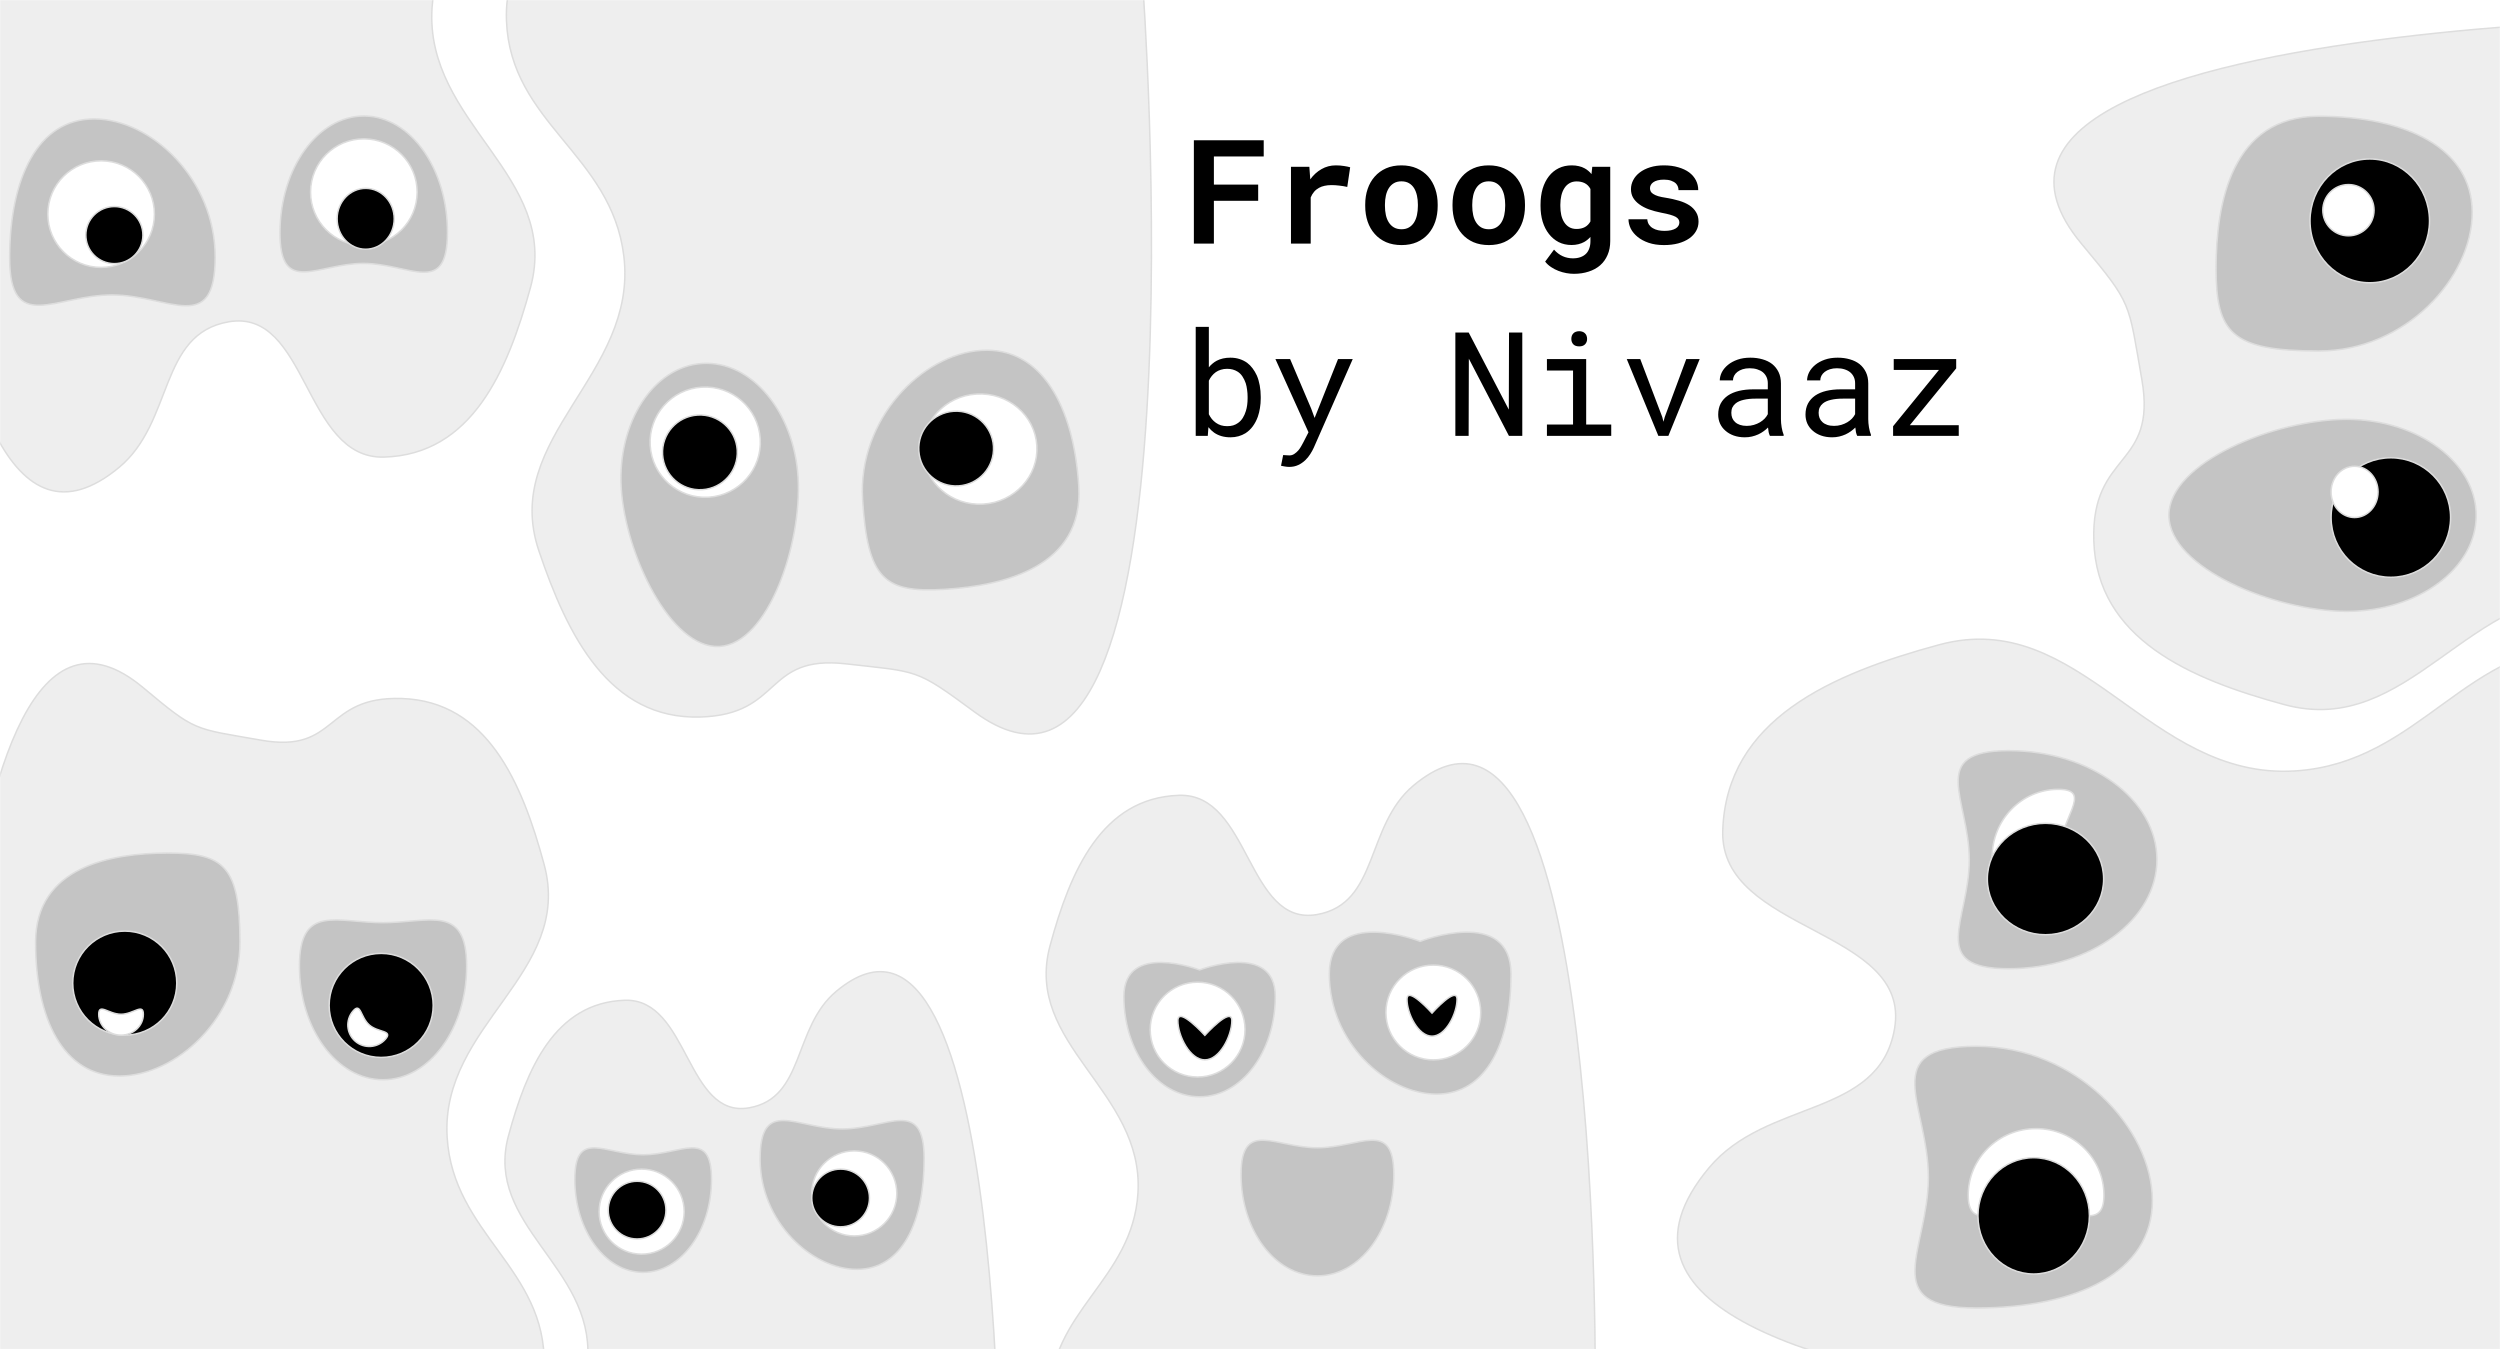 <svg width="1651" height="891" viewBox="0 0 1651 891" fill="none" xmlns="http://www.w3.org/2000/svg">
<mask id="mask0_120_66" style="mask-type:alpha" maskUnits="userSpaceOnUse" x="0" y="0" width="1651" height="891">
<rect width="1651" height="891" fill="#C4C4C4"/>
</mask>
<g mask="url(#mask0_120_66)">
<g filter="url(#filter0_d_120_66)">
<path d="M285.313 1.214C289.453 -64.196 352.709 -87.483 351.442 -153.011C348.369 -311.988 -55.365 -154.348 -55.365 -154.348C-55.365 -154.348 -65.016 423.823 78.65 304.659C114.811 274.665 104.727 216.503 151.009 208.519C203.362 199.488 200.563 299.427 253.666 297.857C311.389 296.151 335.079 241.6 350.328 185.854C370.499 112.114 280.483 77.514 285.313 1.214Z" fill="#EEEEEE" stroke="#DDDDDD" stroke-linecap="round" stroke-linejoin="round"/>
<path d="M184.897 149.349C185.037 106.869 209.911 72.513 240.455 72.613C270.999 72.714 295.647 107.232 295.508 149.713C295.368 192.193 270.679 170.063 240.135 169.962C209.591 169.862 184.757 191.83 184.897 149.349Z" fill="#C4C4C4" stroke="#DDDDDD"/>
<path d="M6.356 165.614C6.526 113.756 24.832 74.418 62.318 74.541C99.804 74.665 142.276 114.203 142.105 166.061C141.935 217.918 111.635 190.902 74.149 190.779C36.663 190.656 6.185 217.472 6.356 165.614Z" fill="#C4C4C4" stroke="#DDDDDD"/>
<circle cx="240.291" cy="122.891" r="35.194" transform="rotate(-179.812 240.291 122.891)" fill="white" stroke="#DDDDDD"/>
<circle cx="66.783" cy="137.404" r="35.194" transform="rotate(-179.812 66.783 137.404)" fill="white" stroke="#DDDDDD"/>
<ellipse cx="241.491" cy="140.492" rx="18.854" ry="20.111" transform="rotate(-179.812 241.491 140.492)" fill="black" stroke="#DDDDDD"/>
<circle cx="75.537" cy="151.259" r="18.854" transform="rotate(-179.812 75.537 151.259)" fill="black" stroke="#DDDDDD"/>
</g>
<g filter="url(#filter1_d_120_66)">
<path d="M388.135 893.379C385.003 945.585 334.587 964.334 335.77 1016.62C338.639 1143.47 660.398 1016.62 660.398 1016.62C660.398 1016.62 666.582 555.226 552.252 650.693C523.475 674.723 531.675 721.108 494.764 727.601C453.01 734.945 454.981 655.188 412.611 656.58C366.553 658.093 347.792 701.686 335.77 746.211C319.867 805.106 391.789 832.48 388.135 893.379Z" fill="#EEEEEE" stroke="#DDDDDD" stroke-linecap="round" stroke-linejoin="round"/>
<path d="M469.882 774.907C469.882 808.806 449.674 836.286 424.746 836.286C399.818 836.286 379.61 808.806 379.61 774.907C379.61 741.008 399.818 758.603 424.746 758.603C449.674 758.603 469.882 741.008 469.882 774.907Z" fill="#C4C4C4" stroke="#DDDDDD"/>
<path d="M610.305 761.459C610.305 802.841 595.801 834.28 565.888 834.28C535.974 834.28 501.979 802.841 501.979 761.459C501.979 720.077 526.228 741.556 556.142 741.556C586.055 741.556 610.305 720.077 610.305 761.459Z" fill="#C4C4C4" stroke="#DDDDDD"/>
<circle cx="423.743" cy="796.165" r="28.085" fill="white" stroke="#DDDDDD"/>
<circle cx="564.166" cy="784.129" r="28.085" fill="white" stroke="#DDDDDD"/>
<circle cx="420.734" cy="795.162" r="19.058" fill="black" stroke="#DDDDDD"/>
<circle cx="555.139" cy="787.138" r="19.058" fill="black" stroke="#DDDDDD"/>
</g>
<g filter="url(#filter2_d_120_66)">
<path d="M411.971 165.03C403.795 97.721 337.075 77.441 334.476 9.687C328.171 -154.691 754.554 -15.95 754.554 -15.95C754.554 -15.95 798.994 580.62 643.508 466.111C604.372 437.289 607.02 439.896 558.743 434.409C504.133 428.203 517.282 467.977 462.344 469.522C402.625 471.201 374.905 416.273 355.831 359.606C330.601 284.648 421.508 243.546 411.971 165.03Z" fill="#EEEEEE" stroke="#DDDDDD" stroke-linecap="round" stroke-linejoin="round"/>
<path d="M527.071 311.254C524.415 267.734 496.112 234.05 463.854 236.019C431.597 237.988 407.6 274.863 410.256 318.384C412.912 361.904 443.003 424.891 475.261 422.923C507.518 420.954 529.727 354.775 527.071 311.254Z" fill="#C4C4C4" stroke="#DDDDDD"/>
<path d="M712.427 317.168C709.189 264.111 687.612 224.969 648.187 227.375C608.761 229.781 566.415 272.824 569.653 325.881C572.891 378.938 584.425 387.6 623.851 385.194C663.277 382.788 715.665 370.224 712.427 317.168Z" fill="#C4C4C4" stroke="#DDDDDD"/>
<circle r="36.41" transform="matrix(0.998 -0.061 -0.061 -0.998 465.727 288.015)" fill="white" stroke="#DDDDDD"/>
<ellipse rx="37.71" ry="36.41" transform="matrix(0.998 -0.061 -0.061 -0.998 647.092 292.58)" fill="white" stroke="#DDDDDD"/>
<circle r="24.707" transform="matrix(0.998 -0.061 -0.061 -0.998 462.227 294.743)" fill="black" stroke="#DDDDDD"/>
<circle r="24.707" transform="matrix(0.998 -0.061 -0.061 -0.998 631.437 292.233)" fill="black" stroke="#DDDDDD"/>
</g>
<g filter="url(#filter3_d_120_66)">
<path d="M751.52 783.781C748.046 841.665 692.133 862.453 693.444 920.426C696.627 1061.07 1053.47 920.426 1053.47 920.426C1053.47 920.426 1060.33 408.854 933.532 514.704C901.617 541.347 910.711 592.776 869.775 599.975C823.469 608.118 825.655 519.688 778.664 521.231C727.584 522.909 706.778 571.242 693.444 620.609C675.808 685.909 755.572 716.26 751.52 783.781Z" fill="#EEEEEE" stroke="#DDDDDD" stroke-linecap="round" stroke-linejoin="round"/>
<path d="M842.212 654.106C842.212 690.666 819.825 720.303 792.208 720.303C764.591 720.303 742.203 690.666 742.203 654.106C742.203 617.546 792.208 636.522 792.208 636.522C792.208 636.522 842.212 617.546 842.212 654.106Z" fill="#C4C4C4" stroke="#DDDDDD"/>
<path d="M920.48 771.729C920.48 808.647 897.898 838.575 870.041 838.575C842.184 838.575 819.601 808.647 819.601 771.729C819.601 734.811 842.184 753.973 870.041 753.973C897.898 753.973 920.48 734.811 920.48 771.729Z" fill="#C4C4C4" stroke="#DDDDDD"/>
<path d="M997.879 639.32C997.879 684.352 981.81 718.564 948.67 718.564C915.53 718.564 877.868 684.352 877.868 639.32C877.868 594.288 937.873 617.661 937.873 617.661C937.873 617.661 997.879 594.288 997.879 639.32Z" fill="#C4C4C4" stroke="#DDDDDD"/>
<circle cx="790.903" cy="675.951" r="31.307" fill="white" stroke="#DDDDDD"/>
<circle cx="946.57" cy="664.646" r="31.307" fill="white" stroke="#DDDDDD"/>
<path d="M813.514 670.066C813.514 680.002 805.532 695.953 795.686 695.953C785.84 695.953 777.859 680.002 777.859 670.066C777.859 660.131 795.686 679.719 795.686 679.719C795.686 679.719 813.514 660.131 813.514 670.066Z" fill="black" stroke="#DDDDDD"/>
<path d="M962.223 655.982C962.223 665.315 954.825 680.3 945.7 680.3C936.574 680.3 929.177 665.315 929.177 655.982C929.177 646.649 945.7 665.049 945.7 665.049C945.7 665.049 962.223 646.649 962.223 655.982Z" fill="black" stroke="#DDDDDD"/>
</g>
<g filter="url(#filter4_d_120_66)">
<path d="M1515.48 505.144C1598.76 500.071 1628.6 419.607 1712.03 421.418C1914.42 425.811 1712.5 939.345 1712.5 939.345C1712.5 939.345 976.376 949.883 1128.52 767.336C1166.82 721.389 1240.84 734.404 1251.14 675.505C1262.8 608.878 1135.55 612.14 1137.71 544.537C1140.06 471.053 1209.58 441.057 1280.6 421.811C1374.54 396.354 1418.32 511.061 1515.48 505.144Z" fill="#EEEEEE" stroke="#DDDDDD" stroke-linecap="round" stroke-linejoin="round"/>
<path d="M1326.58 635.738C1380.66 635.689 1424.48 603.408 1424.44 563.637C1424.41 523.865 1380.53 491.664 1326.45 491.714C1272.36 491.763 1300.47 523.978 1300.5 563.75C1300.54 603.521 1272.5 635.788 1326.58 635.738Z" fill="#C4C4C4" stroke="#DDDDDD"/>
<path d="M1305.33 859.797C1371.35 859.737 1421.49 836.55 1421.45 788.825C1421.4 741.099 1371.19 686.907 1305.17 686.967C1239.15 687.027 1273.45 725.685 1273.5 773.411C1273.54 821.136 1239.31 859.857 1305.33 859.797Z" fill="#C4C4C4" stroke="#DDDDDD"/>
<path d="M1359.35 606.904C1383.48 606.882 1359.33 586.843 1359.31 562.096C1359.28 537.35 1383.39 517.266 1359.27 517.288C1335.14 517.31 1315.6 537.389 1315.62 562.136C1315.64 586.883 1335.22 606.926 1359.35 606.904Z" fill="white" stroke="#DDDDDD"/>
<path d="M1344.64 794.158C1369.38 794.136 1389.46 809.47 1389.44 785.216C1389.42 760.961 1369.34 741.318 1344.59 741.34C1319.84 741.363 1299.8 761.043 1299.82 785.297C1299.84 809.552 1319.89 794.181 1344.64 794.158Z" fill="white" stroke="#DDDDDD"/>
<ellipse rx="36.806" ry="38.407" transform="matrix(0.001 1 1 -0.001 1350.84 576.506)" fill="black" stroke="#DDDDDD"/>
<ellipse rx="38.407" ry="36.806" transform="matrix(0.001 1 1 -0.001 1343.04 798.952)" fill="black" stroke="#DDDDDD"/>
</g>
<g filter="url(#filter5_d_120_66)">
<path d="M1715.46 387.937C1788.81 392.405 1815.09 463.268 1888.56 461.673C2066.8 457.804 1888.97 5.541 1888.97 5.541C1888.97 5.541 1240.68 -3.74 1374.67 157.027C1408.4 197.492 1405.4 194.797 1414.48 246.669C1424.75 305.346 1380.86 293.707 1382.76 353.244C1384.83 417.96 1446.06 444.377 1508.6 461.327C1591.34 483.747 1629.89 382.725 1715.46 387.937Z" fill="#EEEEEE" stroke="#DDDDDD" stroke-linecap="round" stroke-linejoin="round"/>
<path d="M1549.78 272.924C1597.03 272.967 1635.31 301.397 1635.28 336.423C1635.25 371.449 1596.92 399.808 1549.66 399.765C1502.41 399.722 1432.3 371.264 1432.34 336.238C1432.37 301.212 1502.52 272.881 1549.78 272.924Z" fill="#C4C4C4" stroke="#DDDDDD"/>
<path d="M1531.33 72.78C1588.94 72.833 1632.68 93.63 1632.65 136.44C1632.61 179.249 1588.79 227.861 1531.18 227.808C1473.57 227.756 1463.45 215.84 1463.49 173.031C1463.53 130.221 1473.72 72.728 1531.33 72.78Z" fill="#C4C4C4" stroke="#DDDDDD"/>
<circle cx="1578.91" cy="337.781" r="39.462" transform="rotate(-89.948 1578.91 337.781)" fill="black" stroke="#DDDDDD"/>
<ellipse cx="1564.99" cy="141.869" rx="40.871" ry="39.462" transform="rotate(-89.948 1564.99 141.869)" fill="black" stroke="#DDDDDD"/>
<ellipse cx="1554.96" cy="320.847" rx="16.912" ry="15.503" transform="rotate(-89.948 1554.96 320.847)" fill="white" stroke="#DDDDDD"/>
<circle cx="1550.91" cy="134.81" r="16.912" transform="rotate(-89.948 1550.91 134.81)" fill="white" stroke="#DDDDDD"/>
</g>
<g filter="url(#filter6_d_120_66)">
<path d="M295.291 747.005C299.123 810.874 360.802 833.812 359.355 897.78C355.845 1052.97 -37.796 897.78 -37.796 897.78C-37.796 897.78 -45.361 333.307 94.51 450.102C129.716 479.5 127.372 476.893 172.529 484.836C223.611 493.821 213.512 455.601 265.348 457.304C321.695 459.155 344.647 512.487 359.355 566.958C378.811 639.012 290.821 672.501 295.291 747.005Z" fill="#EEEEEE" stroke="#DDDDDD" stroke-linecap="round" stroke-linejoin="round"/>
<path d="M197.736 634.131C197.736 675.514 222.459 709.062 252.956 709.062C283.453 709.062 308.176 675.514 308.176 634.131C308.176 592.748 283.453 605.33 252.956 605.33C222.459 605.33 197.736 592.748 197.736 634.131Z" fill="#C4C4C4" stroke="#DDDDDD"/>
<path d="M23.488 618.338C23.488 668.499 41.56 706.608 78.835 706.608C116.109 706.608 158.469 668.499 158.469 618.338C158.469 568.177 148.103 559.355 110.829 559.355C73.554 559.355 23.488 568.177 23.488 618.338Z" fill="#C4C4C4" stroke="#DDDDDD"/>
<circle r="34.359" transform="matrix(-1 0 0 1 251.729 659.978)" fill="black" stroke="#DDDDDD"/>
<circle r="34.359" transform="matrix(-1 0 0 1 82.388 645.252)" fill="black" stroke="#DDDDDD"/>
<path d="M234.582 683.605C240.486 688.746 249.439 688.127 254.58 682.223C259.721 676.319 249.794 678.056 243.89 672.915C237.986 667.774 238.34 657.703 233.2 663.607C228.059 669.511 228.678 678.465 234.582 683.605Z" fill="white" stroke="#DDDDDD"/>
<path d="M65.209 665.818C65.209 673.436 71.802 679.611 79.934 679.611C88.067 679.611 94.659 673.436 94.659 665.818C94.659 658.2 88.067 665.818 79.934 665.818C71.802 665.818 65.209 658.2 65.209 665.818Z" fill="white" stroke="#DDDDDD"/>
</g>
<path d="M830.9 132.599V121.911H801.65V103.349H834.556V92.614H788.431V160.864H801.65V132.599H830.9ZM882.134 109.208C878.728 109.208 875.587 110.036 872.712 111.692C869.837 113.317 867.369 115.567 865.306 118.442L865.212 117.317L864.697 110.146H852.556V160.864H865.587V130.396C866.181 128.958 866.931 127.708 867.837 126.646C868.744 125.583 869.837 124.708 871.119 124.021C872.181 123.427 873.384 122.989 874.728 122.708C876.103 122.396 877.634 122.239 879.322 122.239C880.947 122.239 882.65 122.349 884.431 122.567C886.244 122.755 888.009 123.052 889.728 123.458L891.65 110.474C890.619 110.161 889.259 109.88 887.572 109.63C885.916 109.349 884.103 109.208 882.134 109.208ZM901.587 135.036V136.021C901.587 139.739 902.119 143.177 903.181 146.333C904.244 149.458 905.806 152.177 907.869 154.489C909.9 156.802 912.4 158.614 915.369 159.927C918.369 161.208 921.775 161.849 925.587 161.849C929.369 161.849 932.744 161.208 935.712 159.927C938.681 158.614 941.181 156.802 943.212 154.489C945.244 152.177 946.791 149.458 947.853 146.333C948.916 143.177 949.447 139.739 949.447 136.021V135.036C949.447 131.349 948.916 127.942 947.853 124.817C946.791 121.661 945.244 118.927 943.212 116.614C941.15 114.302 938.634 112.489 935.666 111.177C932.697 109.864 929.306 109.208 925.494 109.208C921.681 109.208 918.291 109.864 915.322 111.177C912.384 112.489 909.9 114.302 907.869 116.614C905.806 118.927 904.244 121.661 903.181 124.817C902.119 127.942 901.587 131.349 901.587 135.036ZM914.619 136.021V135.036C914.619 132.974 914.822 131.021 915.228 129.177C915.634 127.333 916.275 125.708 917.15 124.302C918.025 122.896 919.15 121.786 920.525 120.974C921.9 120.161 923.556 119.755 925.494 119.755C927.462 119.755 929.134 120.161 930.509 120.974C931.884 121.786 933.009 122.896 933.884 124.302C934.728 125.708 935.353 127.333 935.759 129.177C936.166 131.021 936.369 132.974 936.369 135.036V136.021C936.369 138.146 936.166 140.146 935.759 142.021C935.353 143.864 934.728 145.474 933.884 146.849C933.009 148.255 931.884 149.364 930.509 150.177C929.134 150.989 927.494 151.396 925.587 151.396C923.619 151.396 921.931 150.989 920.525 150.177C919.15 149.364 918.025 148.255 917.15 146.849C916.275 145.474 915.634 143.864 915.228 142.021C914.822 140.146 914.619 138.146 914.619 136.021ZM959.244 135.036V136.021C959.244 139.739 959.775 143.177 960.837 146.333C961.9 149.458 963.462 152.177 965.525 154.489C967.556 156.802 970.056 158.614 973.025 159.927C976.025 161.208 979.431 161.849 983.244 161.849C987.025 161.849 990.4 161.208 993.369 159.927C996.337 158.614 998.837 156.802 1000.87 154.489C1002.9 152.177 1004.45 149.458 1005.51 146.333C1006.57 143.177 1007.1 139.739 1007.1 136.021V135.036C1007.1 131.349 1006.57 127.942 1005.51 124.817C1004.45 121.661 1002.9 118.927 1000.87 116.614C998.806 114.302 996.291 112.489 993.322 111.177C990.353 109.864 986.962 109.208 983.15 109.208C979.337 109.208 975.947 109.864 972.978 111.177C970.041 112.489 967.556 114.302 965.525 116.614C963.462 118.927 961.9 121.661 960.837 124.817C959.775 127.942 959.244 131.349 959.244 135.036ZM972.275 136.021V135.036C972.275 132.974 972.478 131.021 972.884 129.177C973.291 127.333 973.931 125.708 974.806 124.302C975.681 122.896 976.806 121.786 978.181 120.974C979.556 120.161 981.212 119.755 983.15 119.755C985.119 119.755 986.791 120.161 988.166 120.974C989.541 121.786 990.666 122.896 991.541 124.302C992.384 125.708 993.009 127.333 993.416 129.177C993.822 131.021 994.025 132.974 994.025 135.036V136.021C994.025 138.146 993.822 140.146 993.416 142.021C993.009 143.864 992.384 145.474 991.541 146.849C990.666 148.255 989.541 149.364 988.166 150.177C986.791 150.989 985.15 151.396 983.244 151.396C981.275 151.396 979.587 150.989 978.181 150.177C976.806 149.364 975.681 148.255 974.806 146.849C973.931 145.474 973.291 143.864 972.884 142.021C972.478 140.146 972.275 138.146 972.275 136.021ZM1017.37 135.13V136.114C1017.37 139.802 1017.84 143.224 1018.77 146.38C1019.74 149.505 1021.12 152.208 1022.9 154.489C1024.68 156.771 1026.82 158.567 1029.32 159.88C1031.85 161.161 1034.7 161.802 1037.85 161.802C1039.45 161.802 1040.93 161.63 1042.31 161.286C1043.71 160.942 1044.99 160.458 1046.15 159.833C1046.93 159.396 1047.67 158.896 1048.35 158.333C1049.04 157.771 1049.7 157.146 1050.32 156.458V159.364C1050.32 161.083 1050.07 162.63 1049.57 164.005C1049.1 165.38 1048.42 166.536 1047.51 167.474C1046.51 168.505 1045.26 169.286 1043.76 169.817C1042.29 170.349 1040.6 170.614 1038.7 170.614C1037.51 170.614 1036.35 170.489 1035.23 170.239C1034.13 170.021 1033.07 169.677 1032.04 169.208C1030.98 168.739 1029.96 168.13 1028.99 167.38C1028.02 166.661 1027.12 165.817 1026.27 164.849L1020.42 172.771C1021.51 174.177 1022.82 175.38 1024.35 176.38C1025.88 177.411 1027.51 178.255 1029.23 178.911C1030.95 179.567 1032.68 180.052 1034.43 180.364C1036.18 180.677 1037.82 180.833 1039.35 180.833C1042.92 180.833 1046.17 180.349 1049.1 179.38C1052.07 178.442 1054.62 177.052 1056.74 175.208C1058.84 173.364 1060.46 171.099 1061.62 168.411C1062.81 165.724 1063.4 162.661 1063.4 159.224V110.146H1051.54L1051.02 114.974C1050.4 114.192 1049.71 113.489 1048.96 112.864C1048.21 112.208 1047.4 111.646 1046.52 111.177C1045.37 110.521 1044.07 110.036 1042.63 109.724C1041.23 109.38 1039.67 109.208 1037.95 109.208C1034.76 109.208 1031.9 109.833 1029.37 111.083C1026.84 112.333 1024.68 114.099 1022.9 116.38C1021.12 118.661 1019.74 121.396 1018.77 124.583C1017.84 127.771 1017.37 131.286 1017.37 135.13ZM1030.45 136.114V135.13C1030.45 133.005 1030.67 131.021 1031.1 129.177C1031.54 127.302 1032.21 125.661 1033.12 124.255C1033.99 122.88 1035.1 121.802 1036.45 121.021C1037.79 120.208 1039.38 119.802 1041.23 119.802C1042.23 119.802 1043.15 119.896 1043.99 120.083C1044.87 120.271 1045.67 120.536 1046.38 120.88C1047.23 121.286 1047.98 121.817 1048.63 122.474C1049.29 123.13 1049.85 123.896 1050.32 124.771V146.239C1049.88 147.021 1049.37 147.724 1048.77 148.349C1048.18 148.974 1047.49 149.505 1046.71 149.942C1045.96 150.349 1045.12 150.661 1044.18 150.88C1043.27 151.099 1042.26 151.208 1041.13 151.208C1039.29 151.208 1037.7 150.817 1036.35 150.036C1035.01 149.255 1033.9 148.177 1033.02 146.802C1032.15 145.458 1031.49 143.88 1031.06 142.067C1030.65 140.224 1030.45 138.239 1030.45 136.114ZM1109.06 146.942C1109.06 147.724 1108.85 148.442 1108.45 149.099C1108.07 149.755 1107.49 150.333 1106.71 150.833C1105.9 151.333 1104.85 151.739 1103.57 152.052C1102.32 152.333 1100.85 152.474 1099.17 152.474C1097.76 152.474 1096.38 152.333 1095.04 152.052C1093.73 151.771 1092.56 151.317 1091.52 150.692C1090.49 150.099 1089.65 149.317 1088.99 148.349C1088.34 147.349 1087.96 146.161 1087.87 144.786H1075.45C1075.45 146.849 1075.95 148.911 1076.95 150.974C1077.98 153.005 1079.48 154.817 1081.45 156.411C1083.42 158.036 1085.85 159.349 1088.76 160.349C1091.7 161.349 1095.07 161.849 1098.88 161.849C1102.35 161.849 1105.49 161.474 1108.31 160.724C1111.12 159.942 1113.52 158.864 1115.52 157.489C1117.49 156.114 1119.01 154.489 1120.07 152.614C1121.17 150.708 1121.71 148.63 1121.71 146.38C1121.71 143.942 1121.17 141.849 1120.07 140.099C1119.01 138.317 1117.52 136.802 1115.62 135.552C1113.71 134.333 1111.45 133.333 1108.82 132.552C1106.2 131.771 1103.35 131.13 1100.29 130.63C1098.17 130.317 1096.42 129.958 1095.04 129.552C1093.67 129.114 1092.59 128.63 1091.81 128.099C1090.99 127.599 1090.43 127.036 1090.12 126.411C1089.81 125.755 1089.65 125.052 1089.65 124.302C1089.65 123.552 1089.82 122.849 1090.17 122.192C1090.54 121.505 1091.07 120.911 1091.76 120.411C1092.51 119.849 1093.48 119.411 1094.67 119.099C1095.85 118.786 1097.24 118.63 1098.84 118.63C1100.71 118.63 1102.31 118.864 1103.62 119.333C1104.96 119.802 1106.02 120.427 1106.81 121.208C1107.37 121.802 1107.79 122.474 1108.07 123.224C1108.35 123.942 1108.49 124.724 1108.49 125.567H1121.52C1121.52 123.224 1121.01 121.052 1119.98 119.052C1118.95 117.052 1117.46 115.317 1115.52 113.849C1113.56 112.411 1111.17 111.286 1108.35 110.474C1105.54 109.63 1102.37 109.208 1098.84 109.208C1095.46 109.208 1092.43 109.63 1089.74 110.474C1087.06 111.317 1084.77 112.458 1082.9 113.896C1081.02 115.333 1079.59 117.005 1078.59 118.911C1077.59 120.817 1077.09 122.817 1077.09 124.911C1077.09 127.067 1077.57 128.974 1078.54 130.63C1079.54 132.286 1080.92 133.739 1082.67 134.989C1084.42 136.271 1086.51 137.364 1088.95 138.271C1091.42 139.146 1094.13 139.88 1097.1 140.474C1099.45 140.911 1101.38 141.349 1102.92 141.786C1104.45 142.224 1105.68 142.692 1106.62 143.192C1107.52 143.724 1108.15 144.286 1108.49 144.88C1108.87 145.474 1109.06 146.161 1109.06 146.942ZM832.587 263.067V262.083C832.587 259.427 832.369 256.911 831.931 254.536C831.494 252.13 830.853 249.942 830.009 247.974C829.197 246.224 828.259 244.646 827.197 243.239C826.134 241.802 824.931 240.583 823.587 239.583C822.087 238.521 820.416 237.692 818.572 237.099C816.728 236.505 814.712 236.208 812.525 236.208C810.775 236.208 809.15 236.38 807.65 236.724C806.15 237.067 804.775 237.567 803.525 238.224C802.525 238.755 801.587 239.396 800.712 240.146C799.837 240.864 799.041 241.677 798.322 242.583V215.864H789.65V287.864H797.619L798.041 282.099C798.603 282.817 799.197 283.474 799.822 284.067C800.447 284.661 801.103 285.208 801.791 285.708C803.228 286.708 804.837 287.474 806.619 288.005C808.431 288.536 810.431 288.802 812.619 288.802C814.525 288.802 816.291 288.567 817.916 288.099C819.572 287.63 821.087 286.974 822.462 286.13C824.369 284.911 825.994 283.38 827.337 281.536C828.712 279.661 829.822 277.552 830.666 275.208C831.291 273.427 831.759 271.521 832.072 269.489C832.416 267.427 832.587 265.286 832.587 263.067ZM823.916 262.083V263.067C823.916 264.567 823.822 266.036 823.634 267.474C823.447 268.911 823.15 270.255 822.744 271.505C822.244 273.161 821.572 274.661 820.728 276.005C819.884 277.349 818.837 278.458 817.587 279.333C816.65 280.021 815.587 280.552 814.4 280.927C813.212 281.271 811.9 281.442 810.462 281.442C808.962 281.442 807.587 281.255 806.337 280.88C805.087 280.474 803.962 279.911 802.962 279.192C801.962 278.474 801.072 277.646 800.291 276.708C799.541 275.739 798.884 274.692 798.322 273.567V251.396C798.853 250.271 799.494 249.239 800.244 248.302C801.025 247.333 801.916 246.489 802.916 245.771C803.884 245.083 804.994 244.552 806.244 244.177C807.494 243.771 808.869 243.567 810.369 243.567C811.744 243.567 812.994 243.724 814.119 244.036C815.244 244.349 816.259 244.786 817.166 245.349C818.478 246.13 819.587 247.208 820.494 248.583C821.4 249.958 822.134 251.474 822.697 253.13C823.103 254.474 823.4 255.911 823.587 257.442C823.806 258.942 823.916 260.489 823.916 262.083ZM851.337 308.349C853.619 308.349 855.634 307.927 857.384 307.083C859.134 306.239 860.666 305.192 861.978 303.942C863.291 302.692 864.4 301.333 865.306 299.864C866.244 298.396 867.009 297.005 867.603 295.692L893.337 237.146H883.634L870.556 270.052L868.166 276.005L865.916 269.864L851.994 237.146H842.291L864.134 285.474L860.666 292.224C860.353 292.849 859.916 293.646 859.353 294.614C858.822 295.583 858.181 296.521 857.431 297.427C856.65 298.333 855.759 299.114 854.759 299.771C853.791 300.427 852.712 300.755 851.525 300.755C851.087 300.755 850.478 300.724 849.697 300.661C848.947 300.63 848.181 300.583 847.4 300.521L845.994 307.599C846.556 307.724 847.384 307.88 848.478 308.067C849.572 308.255 850.525 308.349 851.337 308.349ZM1005.32 287.864V219.614H996.556L996.416 270.521L969.931 219.614H961.119V287.864H969.884L970.025 236.864L996.509 287.864H1005.32ZM1021.59 237.146V244.692H1038.84V280.364H1021.59V287.864H1064.06V280.364H1047.51V237.146H1021.59ZM1037.71 223.833C1037.71 225.239 1038.13 226.411 1038.98 227.349C1039.85 228.286 1041.17 228.755 1042.92 228.755C1044.63 228.755 1045.93 228.286 1046.81 227.349C1047.68 226.411 1048.12 225.239 1048.12 223.833C1048.12 223.052 1047.99 222.333 1047.74 221.677C1047.49 221.021 1047.12 220.474 1046.62 220.036C1046.21 219.63 1045.7 219.317 1045.07 219.099C1044.45 218.849 1043.73 218.724 1042.92 218.724C1042.1 218.724 1041.37 218.849 1040.71 219.099C1040.09 219.317 1039.57 219.63 1039.17 220.036C1038.67 220.505 1038.29 221.067 1038.04 221.724C1037.82 222.38 1037.71 223.083 1037.71 223.833ZM1095.18 287.864H1101.79L1122.46 237.146H1113.6L1099.4 275.396L1098.56 278.536L1097.76 275.396L1083.23 237.146H1074.32L1095.18 287.864ZM1168.87 287.864H1177.92V287.114C1177.35 285.708 1176.92 284.067 1176.6 282.192C1176.29 280.286 1176.13 278.489 1176.13 276.802V253.224C1176.13 250.38 1175.62 247.896 1174.59 245.771C1173.56 243.646 1172.15 241.864 1170.37 240.427C1168.56 239.021 1166.42 237.974 1163.95 237.286C1161.48 236.567 1158.81 236.208 1155.93 236.208C1152.77 236.208 1149.95 236.646 1147.45 237.521C1144.98 238.396 1142.88 239.536 1141.17 240.942C1139.42 242.38 1138.07 243.989 1137.13 245.771C1136.23 247.552 1135.76 249.364 1135.73 251.208H1144.45C1144.45 250.146 1144.7 249.13 1145.2 248.161C1145.73 247.161 1146.46 246.302 1147.4 245.583C1148.34 244.864 1149.48 244.286 1150.82 243.849C1152.2 243.411 1153.74 243.192 1155.46 243.192C1157.31 243.192 1158.96 243.427 1160.43 243.896C1161.93 244.364 1163.2 245.021 1164.23 245.864C1165.26 246.739 1166.06 247.786 1166.62 249.005C1167.18 250.224 1167.46 251.599 1167.46 253.13V257.114H1157.99C1154.46 257.114 1151.26 257.458 1148.38 258.146C1145.54 258.833 1143.1 259.864 1141.07 261.239C1139.04 262.646 1137.46 264.396 1136.34 266.489C1135.24 268.583 1134.7 271.021 1134.7 273.802C1134.7 275.927 1135.1 277.911 1135.92 279.755C1136.76 281.567 1137.95 283.13 1139.48 284.442C1140.98 285.786 1142.81 286.849 1144.96 287.63C1147.15 288.411 1149.59 288.802 1152.27 288.802C1153.93 288.802 1155.49 288.63 1156.96 288.286C1158.43 287.942 1159.82 287.474 1161.13 286.88C1162.42 286.286 1163.59 285.599 1164.65 284.817C1165.74 284.036 1166.73 283.208 1167.6 282.333C1167.7 283.396 1167.84 284.427 1168.02 285.427C1168.24 286.396 1168.52 287.208 1168.87 287.864ZM1153.54 281.255C1151.85 281.255 1150.37 281.036 1149.09 280.599C1147.81 280.161 1146.74 279.552 1145.9 278.771C1145.06 278.021 1144.42 277.114 1143.98 276.052C1143.57 274.989 1143.37 273.833 1143.37 272.583C1143.37 271.271 1143.6 270.099 1144.07 269.067C1144.57 268.036 1145.29 267.146 1146.23 266.396C1147.54 265.333 1149.31 264.552 1151.52 264.052C1153.77 263.521 1156.4 263.255 1159.4 263.255H1167.46V273.521C1166.96 274.521 1166.27 275.489 1165.4 276.427C1164.52 277.333 1163.49 278.146 1162.31 278.864C1161.09 279.583 1159.74 280.161 1158.27 280.599C1156.81 281.036 1155.23 281.255 1153.54 281.255ZM1226.52 287.864H1235.57V287.114C1235.01 285.708 1234.57 284.067 1234.26 282.192C1233.95 280.286 1233.79 278.489 1233.79 276.802V253.224C1233.79 250.38 1233.27 247.896 1232.24 245.771C1231.21 243.646 1229.81 241.864 1228.02 240.427C1226.21 239.021 1224.07 237.974 1221.6 237.286C1219.13 236.567 1216.46 236.208 1213.59 236.208C1210.43 236.208 1207.6 236.646 1205.1 237.521C1202.63 238.396 1200.54 239.536 1198.82 240.942C1197.07 242.38 1195.73 243.989 1194.79 245.771C1193.88 247.552 1193.42 249.364 1193.38 251.208H1202.1C1202.1 250.146 1202.35 249.13 1202.85 248.161C1203.38 247.161 1204.12 246.302 1205.06 245.583C1205.99 244.864 1207.13 244.286 1208.48 243.849C1209.85 243.411 1211.4 243.192 1213.12 243.192C1214.96 243.192 1216.62 243.427 1218.09 243.896C1219.59 244.364 1220.85 245.021 1221.88 245.864C1222.92 246.739 1223.71 247.786 1224.27 249.005C1224.84 250.224 1225.12 251.599 1225.12 253.13V257.114H1215.65C1212.12 257.114 1208.92 257.458 1206.04 258.146C1203.2 258.833 1200.76 259.864 1198.73 261.239C1196.7 262.646 1195.12 264.396 1193.99 266.489C1192.9 268.583 1192.35 271.021 1192.35 273.802C1192.35 275.927 1192.76 277.911 1193.57 279.755C1194.42 281.567 1195.6 283.13 1197.13 284.442C1198.63 285.786 1200.46 286.849 1202.62 287.63C1204.81 288.411 1207.24 288.802 1209.93 288.802C1211.59 288.802 1213.15 288.63 1214.62 288.286C1216.09 287.942 1217.48 287.474 1218.79 286.88C1220.07 286.286 1221.24 285.599 1222.31 284.817C1223.4 284.036 1224.38 283.208 1225.26 282.333C1225.35 283.396 1225.49 284.427 1225.68 285.427C1225.9 286.396 1226.18 287.208 1226.52 287.864ZM1211.2 281.255C1209.51 281.255 1208.02 281.036 1206.74 280.599C1205.46 280.161 1204.4 279.552 1203.56 278.771C1202.71 278.021 1202.07 277.114 1201.63 276.052C1201.23 274.989 1201.02 273.833 1201.02 272.583C1201.02 271.271 1201.26 270.099 1201.73 269.067C1202.23 268.036 1202.95 267.146 1203.88 266.396C1205.2 265.333 1206.96 264.552 1209.18 264.052C1211.43 263.521 1214.06 263.255 1217.06 263.255H1225.12V273.521C1224.62 274.521 1223.93 275.489 1223.06 276.427C1222.18 277.333 1221.15 278.146 1219.96 278.864C1218.74 279.583 1217.4 280.161 1215.93 280.599C1214.46 281.036 1212.88 281.255 1211.2 281.255ZM1261.26 280.786L1291.87 243.286V237.146H1250.62V244.317H1280.48L1250.2 281.489V287.864H1293.56V280.786H1261.26Z" fill="black"/>
</g>
<defs>
<filter id="filter0_d_120_66" x="-88" y="-252.516" width="473.779" height="609.855" filterUnits="userSpaceOnUse" color-interpolation-filters="sRGB">
<feFlood flood-opacity="0" result="BackgroundImageFix"/>
<feColorMatrix in="SourceAlpha" type="matrix" values="0 0 0 0 0 0 0 0 0 0 0 0 0 0 0 0 0 0 127 0" result="hardAlpha"/>
<feOffset dy="4"/>
<feGaussianBlur stdDeviation="16"/>
<feComposite in2="hardAlpha" operator="out"/>
<feColorMatrix type="matrix" values="0 0 0 0 0.227 0 0 0 0 0.89 0 0 0 0 0.455 0 0 0 0.25 0"/>
<feBlend mode="normal" in2="BackgroundImageFix" result="effect1_dropShadow_120_66"/>
<feBlend mode="normal" in="SourceGraphic" in2="effect1_dropShadow_120_66" result="shape"/>
</filter>
<filter id="filter1_d_120_66" x="300.97" y="609.186" width="391.986" height="500.313" filterUnits="userSpaceOnUse" color-interpolation-filters="sRGB">
<feFlood flood-opacity="0" result="BackgroundImageFix"/>
<feColorMatrix in="SourceAlpha" type="matrix" values="0 0 0 0 0 0 0 0 0 0 0 0 0 0 0 0 0 0 127 0" result="hardAlpha"/>
<feOffset dy="4"/>
<feGaussianBlur stdDeviation="16"/>
<feComposite in2="hardAlpha" operator="out"/>
<feColorMatrix type="matrix" values="0 0 0 0 1 0 0 0 0 0.624 0 0 0 0 0.102 0 0 0 0.25 0"/>
<feBlend mode="normal" in2="BackgroundImageFix" result="effect1_dropShadow_120_66"/>
<feBlend mode="normal" in="SourceGraphic" in2="effect1_dropShadow_120_66" result="shape"/>
</filter>
<filter id="filter2_d_120_66" x="301.907" y="-99.165" width="491.026" height="616.379" filterUnits="userSpaceOnUse" color-interpolation-filters="sRGB">
<feFlood flood-opacity="0" result="BackgroundImageFix"/>
<feColorMatrix in="SourceAlpha" type="matrix" values="0 0 0 0 0 0 0 0 0 0 0 0 0 0 0 0 0 0 127 0" result="hardAlpha"/>
<feOffset dy="4"/>
<feGaussianBlur stdDeviation="16"/>
<feComposite in2="hardAlpha" operator="out"/>
<feColorMatrix type="matrix" values="0 0 0 0 0.404 0 0 0 0 0.902 0 0 0 0 0.863 0 0 0 0.25 0"/>
<feBlend mode="normal" in2="BackgroundImageFix" result="effect1_dropShadow_120_66"/>
<feBlend mode="normal" in="SourceGraphic" in2="effect1_dropShadow_120_66" result="shape"/>
</filter>
<filter id="filter3_d_120_66" x="658.394" y="471.783" width="427.642" height="547.653" filterUnits="userSpaceOnUse" color-interpolation-filters="sRGB">
<feFlood flood-opacity="0" result="BackgroundImageFix"/>
<feColorMatrix in="SourceAlpha" type="matrix" values="0 0 0 0 0 0 0 0 0 0 0 0 0 0 0 0 0 0 127 0" result="hardAlpha"/>
<feOffset dy="4"/>
<feGaussianBlur stdDeviation="16"/>
<feComposite in2="hardAlpha" operator="out"/>
<feColorMatrix type="matrix" values="0 0 0 0 1 0 0 0 0 0.22 0 0 0 0 0.22 0 0 0 0.25 0"/>
<feBlend mode="normal" in2="BackgroundImageFix" result="effect1_dropShadow_120_66"/>
<feBlend mode="normal" in="SourceGraphic" in2="effect1_dropShadow_120_66" result="shape"/>
</filter>
<filter id="filter4_d_120_66" x="1075.31" y="389.618" width="759.287" height="586.34" filterUnits="userSpaceOnUse" color-interpolation-filters="sRGB">
<feFlood flood-opacity="0" result="BackgroundImageFix"/>
<feColorMatrix in="SourceAlpha" type="matrix" values="0 0 0 0 0 0 0 0 0 0 0 0 0 0 0 0 0 0 127 0" result="hardAlpha"/>
<feOffset dy="4"/>
<feGaussianBlur stdDeviation="16"/>
<feComposite in2="hardAlpha" operator="out"/>
<feColorMatrix type="matrix" values="0 0 0 0 0.773 0 0 0 0 0.424 0 0 0 0 0.941 0 0 0 0.25 0"/>
<feBlend mode="normal" in2="BackgroundImageFix" result="effect1_dropShadow_120_66"/>
<feBlend mode="normal" in="SourceGraphic" in2="effect1_dropShadow_120_66" result="shape"/>
</filter>
<filter id="filter5_d_120_66" x="1323.93" y="-23.058" width="676.45" height="524.138" filterUnits="userSpaceOnUse" color-interpolation-filters="sRGB">
<feFlood flood-opacity="0" result="BackgroundImageFix"/>
<feColorMatrix in="SourceAlpha" type="matrix" values="0 0 0 0 0 0 0 0 0 0 0 0 0 0 0 0 0 0 127 0" result="hardAlpha"/>
<feOffset dy="4"/>
<feGaussianBlur stdDeviation="16"/>
<feComposite in2="hardAlpha" operator="out"/>
<feColorMatrix type="matrix" values="0 0 0 0 1 0 0 0 0 0.722 0 0 0 0 0.722 0 0 0 0.25 0"/>
<feBlend mode="normal" in2="BackgroundImageFix" result="effect1_dropShadow_120_66"/>
<feBlend mode="normal" in="SourceGraphic" in2="effect1_dropShadow_120_66" result="shape"/>
</filter>
<filter id="filter6_d_120_66" x="-70.368" y="405.69" width="465.036" height="597.564" filterUnits="userSpaceOnUse" color-interpolation-filters="sRGB">
<feFlood flood-opacity="0" result="BackgroundImageFix"/>
<feColorMatrix in="SourceAlpha" type="matrix" values="0 0 0 0 0 0 0 0 0 0 0 0 0 0 0 0 0 0 127 0" result="hardAlpha"/>
<feOffset dy="4"/>
<feGaussianBlur stdDeviation="16"/>
<feComposite in2="hardAlpha" operator="out"/>
<feColorMatrix type="matrix" values="0 0 0 0 1 0 0 0 0 0.949 0 0 0 0 0 0 0 0 0.25 0"/>
<feBlend mode="normal" in2="BackgroundImageFix" result="effect1_dropShadow_120_66"/>
<feBlend mode="normal" in="SourceGraphic" in2="effect1_dropShadow_120_66" result="shape"/>
</filter>
</defs>
</svg>
